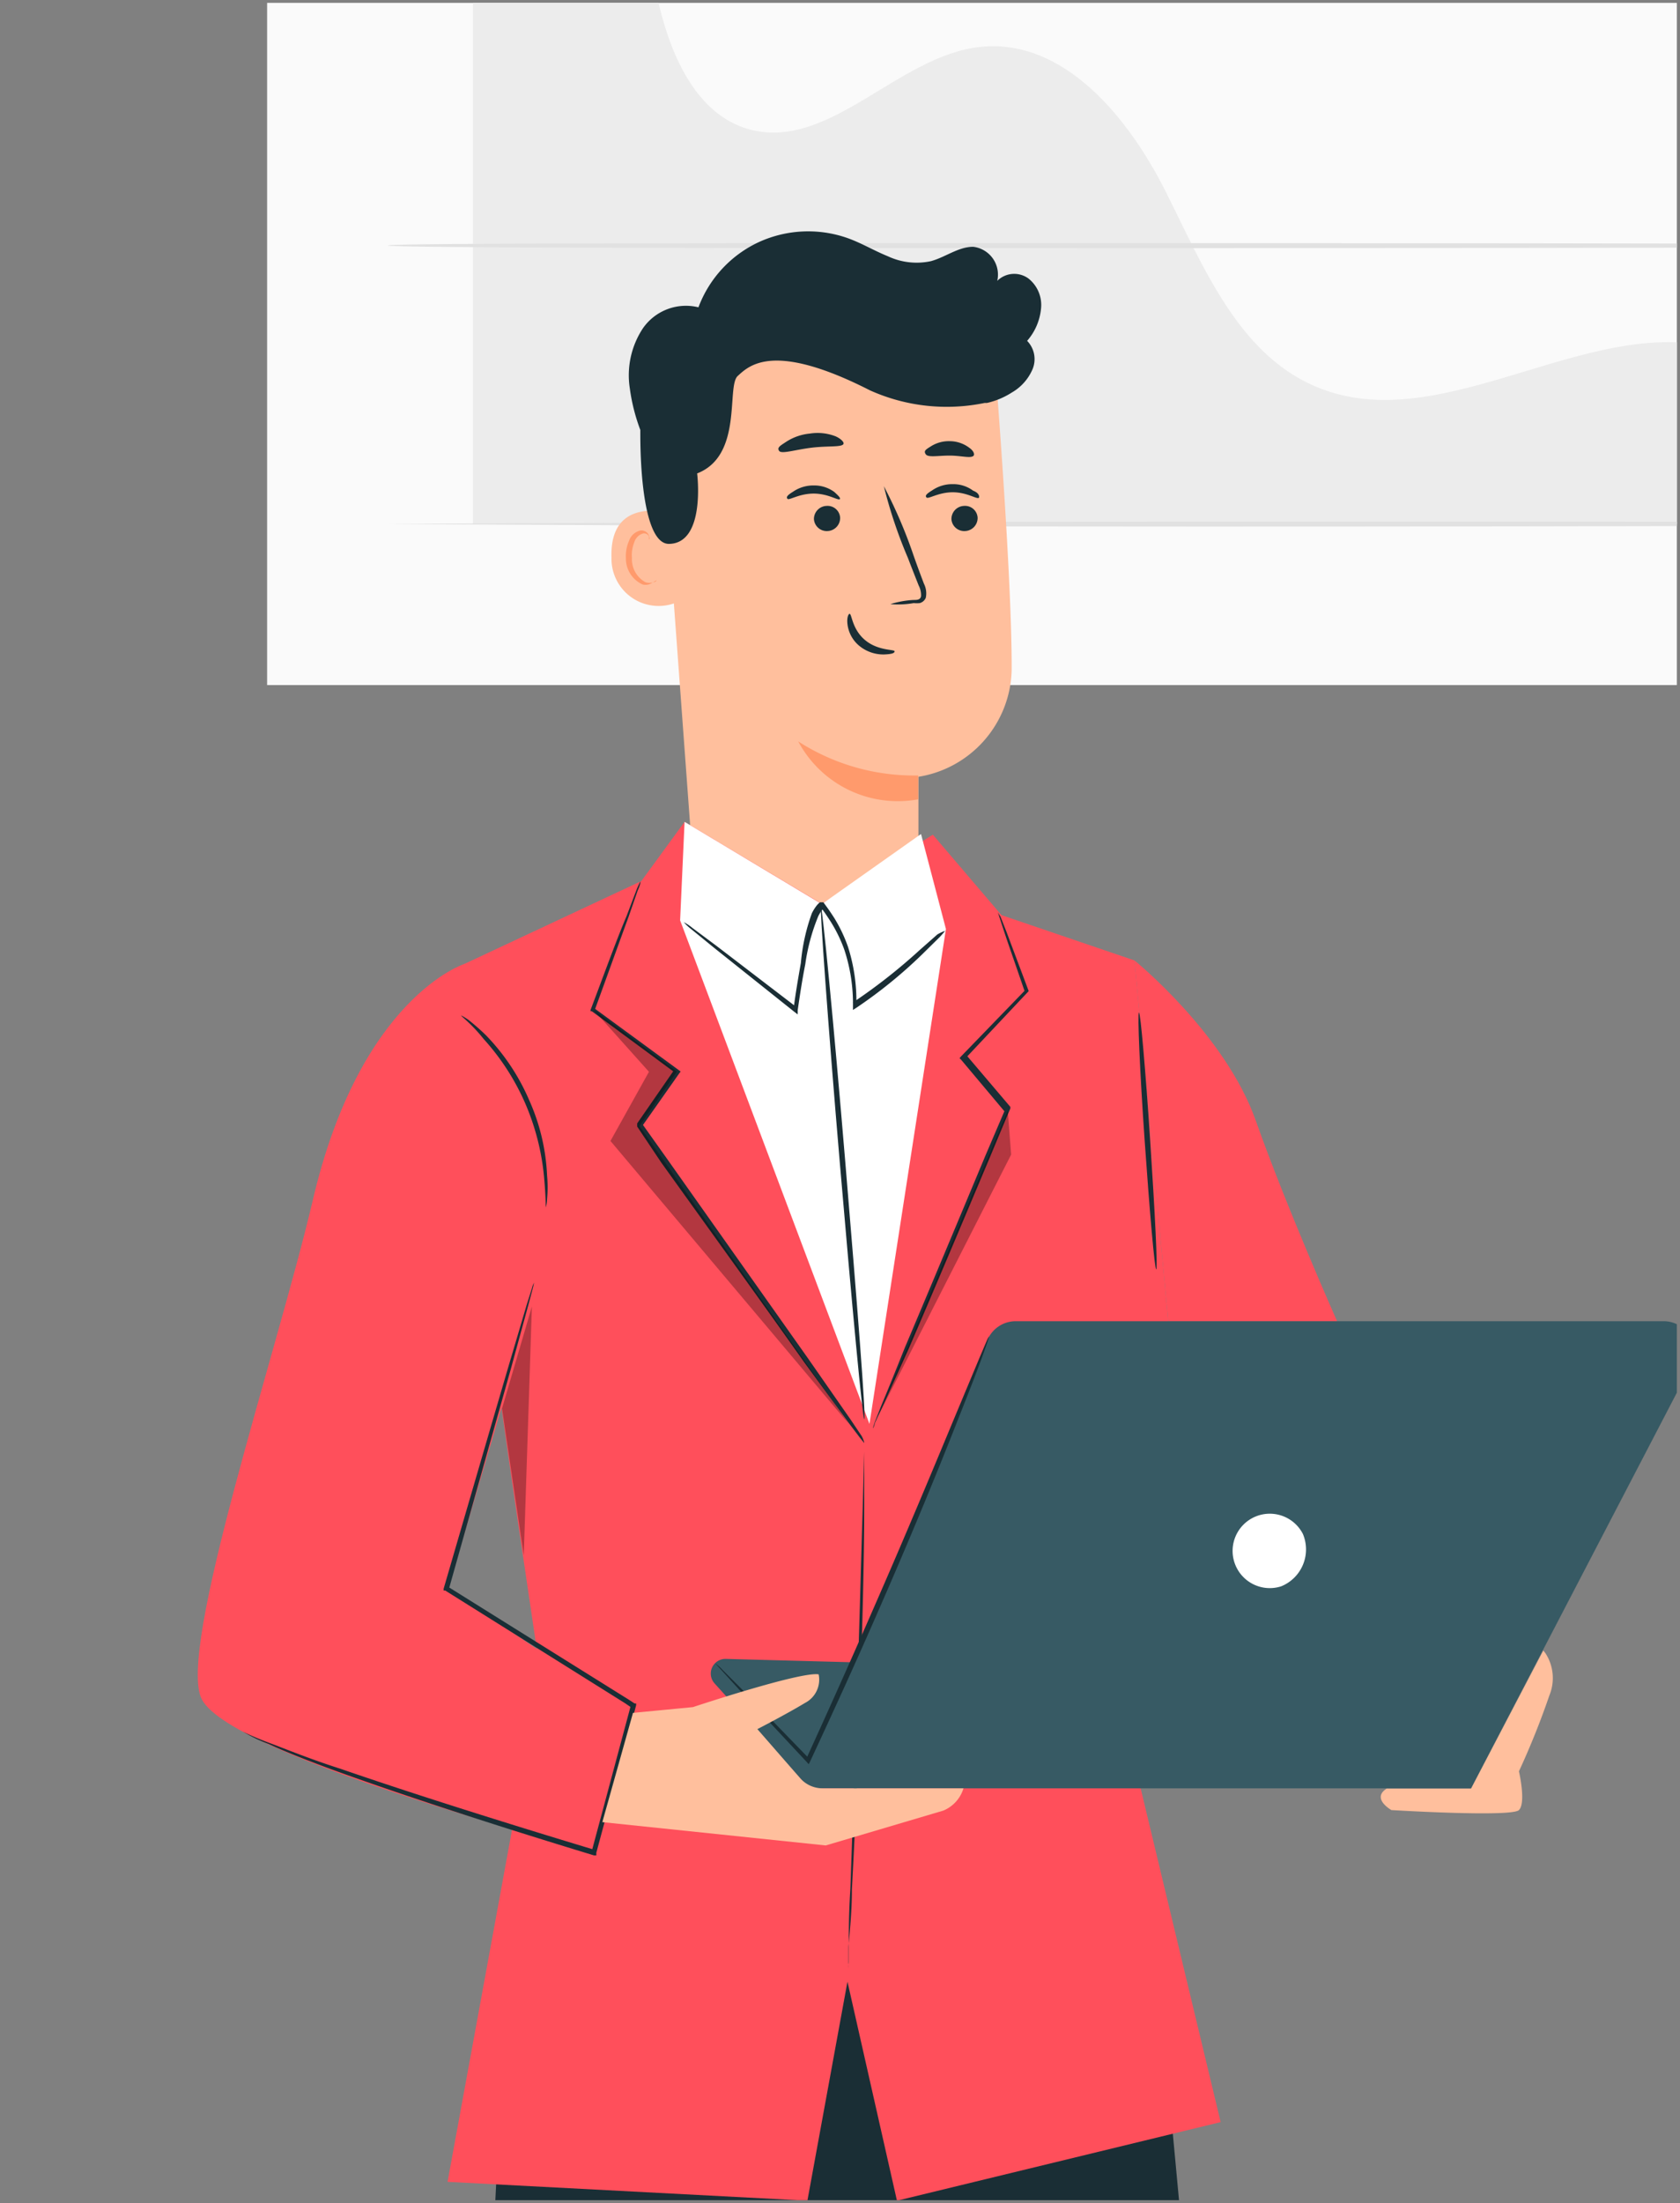 <svg id="Layer_1" data-name="Layer 1" xmlns="http://www.w3.org/2000/svg" xmlns:xlink="http://www.w3.org/1999/xlink" viewBox="0 0 64.15 84.1"><rect x="0" y="0" width="64.15" height="84.1" fill="#808080" stroke="none"/><defs><style>.cls-1{fill:none;}.cls-2{clip-path:url(#clip-path);}.cls-3{fill:#fafafa;}.cls-4{fill:#ececec;}.cls-5{fill:#e1e1e1;}.cls-6{fill:#1a2e35;}.cls-7{fill:#ffbf9d;}.cls-8{fill:#ff9a6c;}.cls-9{fill:#ff4f5b;}.cls-10{fill:#fff;}.cls-11{opacity:0.3;}.cls-12{fill:#375a64;}.cls-13{clip-path:url(#clip-path-2);}.cls-14{fill:#f5f5f5;}.cls-15{opacity:0.5;}.cls-16{opacity:0.4;}</style><clipPath id="clip-path"><rect class="cls-1" x="0.11" y="0.11" width="63.92" height="83.87"/></clipPath><clipPath id="clip-path-2"><rect class="cls-1" x="0.11" y="-112.78" width="63.92" height="83.87"/></clipPath></defs><g class="cls-2"><rect class="cls-3" x="10.2" y="-19.53" width="73.8" height="45.68"/><path class="cls-4" d="M66.18,13.49c-5.12-1.94-11,3.43-16,1.24-2.92-1.27-4.24-4.57-5.67-7.42s-3.9-5.85-7.07-5.52-5.77,4-8.86,3.14c-1.95-.56-2.92-2.71-3.4-4.68s-.83-4.14-2.31-5.51-4.58-1-4.81,1V20H75.75S68,14.17,66.18,13.49Z"/><path class="cls-5" d="M77.29,20c0,.05-14,.1-31.24.1S14.81,20,14.81,20s14-.09,31.24-.09S77.29,19.9,77.29,20Z"/><path class="cls-5" d="M77.29,9.37c0,.06-14,.1-31.24.1s-31.24,0-31.24-.1,14-.09,31.24-.09S77.29,9.32,77.29,9.37Z"/><path class="cls-6" d="M19,82.49c-.09,0-3,66.82-3,66.82H25l4.34-36.2,2.24-27.67,4.64,25.9,5.61,36.86,9-1.93L44.69,80.44,31.94,73.37Z"/><path class="cls-7" d="M26.62,35.13l8.45-.68c0-1,0-4.8,0-4.8a4.23,4.23,0,0,0,3.56-4.06C38.65,22.08,38,14,38,14h0a12.21,12.21,0,0,0-12.27,1.54l-.52.4Z"/><path class="cls-8" d="M35.06,29.6a8.18,8.18,0,0,1-4.58-1.3,4.31,4.31,0,0,0,4.58,2.21Z"/><path class="cls-7" d="M25.68,19.59c-.06,0-2.41-.71-2.33,1.69A1.8,1.8,0,0,0,25.82,23C25.82,23,25.68,19.59,25.68,19.59Z"/><path class="cls-8" d="M25.06,22.15l-.11.07a.45.45,0,0,1-.31,0,1,1,0,0,1-.51-.92,1.29,1.29,0,0,1,.09-.6.49.49,0,0,1,.31-.33.2.2,0,0,1,.25.11c0,.06,0,.11,0,.11s.05,0,0-.14a.25.25,0,0,0-.1-.14.3.3,0,0,0-.23-.06.6.6,0,0,0-.43.39,1.46,1.46,0,0,0-.12.67,1.08,1.08,0,0,0,.64,1,.44.44,0,0,0,.38-.08C25.06,22.21,25.07,22.16,25.06,22.15Z"/><path class="cls-6" d="M37.33,19.76a.5.5,0,0,1-.48.51.49.49,0,0,1-.52-.45.5.5,0,0,1,.49-.51A.48.48,0,0,1,37.33,19.76Z"/><path class="cls-6" d="M37.38,19c-.07.07-.45-.21-1-.21s-.93.27-1,.2,0-.14.21-.27a1.35,1.35,0,0,1,.79-.24,1.27,1.27,0,0,1,.78.25C37.35,18.8,37.41,18.92,37.38,19Z"/><path class="cls-6" d="M32.08,19.76a.5.5,0,0,1-.48.51.49.49,0,0,1-.52-.45.5.5,0,0,1,.49-.51A.48.48,0,0,1,32.08,19.76Z"/><path class="cls-6" d="M32.07,19.05c-.06.07-.44-.21-1-.21s-.94.27-1,.2,0-.14.21-.27a1.36,1.36,0,0,1,.8-.24,1.29,1.29,0,0,1,.78.25C32,18.91,32.1,19,32.07,19.05Z"/><path class="cls-6" d="M34,23.06a3.58,3.58,0,0,1,.88-.16c.13,0,.26,0,.29-.14a.8.8,0,0,0-.09-.41c-.13-.33-.27-.68-.41-1.05a17.88,17.88,0,0,1-.92-2.74,18.43,18.43,0,0,1,1.14,2.66c.13.37.26.72.39,1.06a.82.82,0,0,1,.07.54.35.35,0,0,1-.23.2,1.11,1.11,0,0,1-.23,0A3.47,3.47,0,0,1,34,23.06Z"/><path class="cls-6" d="M32.44,23.43c.09,0,.09.58.59,1s1.13.35,1.13.43-.14.11-.4.12a1.44,1.44,0,0,1-.95-.33,1.26,1.26,0,0,1-.45-.83C32.33,23.57,32.4,23.43,32.44,23.43Z"/><path class="cls-6" d="M32.21,16.94c-.05.14-.59.07-1.23.15s-1.14.25-1.23.12.05-.2.26-.34a2,2,0,0,1,.91-.32,1.89,1.89,0,0,1,1,.11C32.11,16.75,32.23,16.87,32.21,16.94Z"/><path class="cls-6" d="M37.18,17.39c-.1.12-.47,0-.92,0s-.82.08-.91-.05,0-.18.19-.3a1.28,1.28,0,0,1,.74-.2,1.24,1.24,0,0,1,.73.25C37.17,17.2,37.22,17.33,37.18,17.39Z"/><path class="cls-6" d="M39.75,11.79a1.29,1.29,0,0,0-.48-1.16.92.92,0,0,0-1.19.09,1.07,1.07,0,0,0-.92-1.3c-.57,0-1.06.4-1.62.55a2.59,2.59,0,0,1-1.64-.19c-.52-.21-1-.5-1.53-.69A4.53,4.53,0,0,0,29,9.23a4.47,4.47,0,0,0-2.33,2.5,2,2,0,0,0-2.12.8,3.25,3.25,0,0,0-.5,2.3,7.18,7.18,0,0,0,.4,1.58v.13c0,1.94.25,4.2,1.08,4.22,1.43,0,1.09-2.69,1.09-2.69,1.76-.68,1.11-3.32,1.55-3.72s1.36-1.33,5.05.55a7.15,7.15,0,0,0,4.38.48l.09,0h0l0,0a3,3,0,0,0,.95-.4,1.88,1.88,0,0,0,.78-.87,1,1,0,0,0-.2-1.1A2.18,2.18,0,0,0,39.75,11.79Z"/><path class="cls-7" d="M58.93,63l.08.1a1.74,1.74,0,0,1,.15,1.62A30.24,30.24,0,0,1,58,67.61s.28,1.2,0,1.48-4.87,0-4.87,0-.78-.44-.18-.82h3.22"/><path class="cls-9" d="M17.74,36.79s-4,1.26-5.81,9.08c-1.35,5.74-5.2,17.17-4.22,19,1.2,2.26,15.21,5.87,15.21,5.87l1.19-5.35-7-4.75,3.75-12.7S21.28,37.38,17.74,36.79Z"/><path class="cls-9" d="M18.85,51.38c0,.6,1.79,12.52,1.79,12.52L17.09,83.28,30.83,84l1.53-8.36L34.25,84l12.36-3L43.44,67.78l1.2-17L43.32,36.66l-5.08-1.73-2.62-3.07L31.38,34.5l-5.24-3.13-1.65,2.26-6.75,3.16C17.07,38,18.85,51.38,18.85,51.38Z"/><polygon class="cls-10" points="26.14 31.37 25.97 35.13 33.2 54.35 36.12 35.46 35.17 31.84 35.16 31.84 31.38 34.51 26.14 31.37"/><path class="cls-9" d="M43.32,36.66s3.46,2.8,4.63,6.11,3.11,7.67,3.11,7.67H44.61Z"/><path class="cls-6" d="M33,55.08l-.17-.21-.47-.62L30.71,52c-1.41-2-3.34-4.67-5.47-7.64L24.33,43l0-.06,0-.06,1.44-2.08,0,.14L22.6,38.6l-.05,0,0-.05c.56-1.48,1-2.7,1.37-3.57l.38-1a2.17,2.17,0,0,1,.16-.34s0,.12-.11.35L24,35c-.32.87-.76,2.1-1.3,3.58l0-.09,3.21,2.35.08.06-.06.08L24.51,43v-.12l.91,1.28,5.42,7.67,1.63,2.34.43.64C33,55,33,55.07,33,55.08Z"/><path class="cls-6" d="M32.41,75.12a.85.85,0,0,1,0-.21v-.6c0-.55,0-1.29.06-2.2.07-1.88.15-4.43.25-7.25s.16-5.36.22-7.25l.06-2.2,0-.59c0-.14,0-.21,0-.21s0,.07,0,.21l0,.59c0,.52,0,1.28,0,2.2,0,1.86-.07,4.43-.16,7.26s-.21,5.39-.31,7.25c0,.9-.09,1.64-.13,2.19l0,.6Z"/><path class="cls-6" d="M33.33,54.51l.07-.22.24-.61c.23-.55.54-1.31.91-2.24.81-1.91,1.89-4.49,3.09-7.36l.74-1.73,0,.1-1.68-2-.06-.06.06-.07,2.44-2.52,0,.08c-.32-.94-.59-1.7-.78-2.27l-.2-.61a1.45,1.45,0,0,1-.06-.22s0,.06.1.2l.24.61.84,2.24v0l0,0-2.4,2.55v-.13l1.7,2,0,0,0,.06c-.24.56-.48,1.14-.73,1.74C36.61,47,35.51,49.6,34.69,51.5l-1,2.21-.28.6C33.38,54.45,33.34,54.52,33.33,54.51Z"/><g class="cls-11"><polygon points="22.65 38.53 24.78 40.91 23.31 43.55 32.41 54.35 24.42 42.98 25.85 40.9 22.65 38.53"/></g><g class="cls-11"><polygon points="33.55 54.01 38.61 44.07 38.48 42.39 33.55 54.01"/></g><path class="cls-6" d="M9.27,66.09s.33.18,1,.43,1.56.62,2.75,1c2.37.82,5.75,1.9,9.69,3.09l-.12.07,1.51-5.63,0,.12-.22-.15L17,60.71l-.06,0,0-.07c1-3.43,1.85-6.35,2.46-8.43l.71-2.4.2-.63a1,1,0,0,1,.08-.22,1.93,1.93,0,0,1-.05.23l-.17.64-.66,2.41-2.38,8.45,0-.11L24,64.87l.23.15.06,0,0,.07c-.53,2-1.05,3.88-1.52,5.63l0,.1-.09,0c-3.95-1.2-7.32-2.31-9.68-3.16-1.19-.43-2.12-.8-2.74-1.09A5.56,5.56,0,0,1,9.27,66.09Z"/><path class="cls-6" d="M17.61,38.76s.11.05.28.17a8.29,8.29,0,0,1,.67.59A8.2,8.2,0,0,1,20.21,42a7.86,7.86,0,0,1,.68,2.87,4.82,4.82,0,0,1,0,.89,1.35,1.35,0,0,1-.05.33s0-.47-.07-1.21a9.21,9.21,0,0,0-.73-2.8,9,9,0,0,0-1.57-2.42C18,39.07,17.59,38.78,17.61,38.76Z"/><path class="cls-6" d="M44.15,48.45c-.06,0-.25-2.18-.44-4.89s-.28-4.9-.22-4.91.25,2.19.43,4.9S44.21,48.45,44.15,48.45Z"/><path class="cls-6" d="M36.09,35.53s-.07.09-.21.24l-.65.64a18.07,18.07,0,0,1-2.52,2.05l-.14.09v-.16a6.57,6.57,0,0,0-.33-2.14,5.54,5.54,0,0,0-.52-1.07c-.11-.17-.22-.34-.35-.51l0-.06,0,0h0l.13,0h0a.45.45,0,0,0-.09.1,1.53,1.53,0,0,0-.16.25,7.5,7.5,0,0,0-.5,1.84c-.12.61-.21,1.2-.29,1.76l0,.16-.13-.1-3.06-2.44-.87-.71a2.1,2.1,0,0,1-.29-.27,1.82,1.82,0,0,1,.33.22l.9.67,3.11,2.38-.15.06c.07-.56.17-1.15.28-1.77A7.49,7.49,0,0,1,31,34.86a1.75,1.75,0,0,1,.18-.29.8.8,0,0,1,.13-.13l0,0h0l.13,0h0l0,0,.05.07c.13.17.25.35.36.52a5.63,5.63,0,0,1,.53,1.11,6.78,6.78,0,0,1,.32,2.2l-.14-.07a21.5,21.5,0,0,0,2.55-2l.68-.6A1.47,1.47,0,0,1,36.09,35.53Z"/><path class="cls-6" d="M33,54.17c-.06,0-.47-4.37-.93-9.76s-.77-9.77-.72-9.78.48,4.37.93,9.76S33.08,54.17,33,54.17Z"/><g class="cls-11"><path d="M20.31,49.87S20,59.33,20,59.36s-.83-5.6-.83-5.6Z"/></g><path class="cls-12" d="M27.29,64.26l3.61,4H56.17l8.39-16.12a1.17,1.17,0,0,0-1-1.71H38.78a1.17,1.17,0,0,0-1.08.73L32.61,63.45l-4.89-.13A.56.56,0,0,0,27.29,64.26Z"/><path class="cls-6" d="M27.31,63.49a1.7,1.7,0,0,1,.28.25l.73.73,2.6,2.68-.14,0c.74-1.62,1.62-3.57,2.54-5.68,1.26-2.87,2.35-5.49,3.14-7.39l.94-2.25.26-.61c.06-.14.1-.21.11-.2l-.07.22-.22.62c-.2.54-.5,1.32-.88,2.27-.75,1.92-1.83,4.55-3.09,7.42-.92,2.11-1.82,4.06-2.57,5.67l-.06.12-.08-.09-2.55-2.73-.7-.77Z"/><path class="cls-10" d="M48.92,60.55a1.42,1.42,0,1,1,.83-2A1.52,1.52,0,0,1,48.92,60.55Z"/><path class="cls-7" d="M24.17,65.38l2.29-.22s4.12-1.37,4.8-1.25A1,1,0,0,1,30.74,65c-.73.44-1.82,1-1.82,1l1.64,1.88a1.14,1.14,0,0,0,.85.38h5.38a1.34,1.34,0,0,1-.77.85l-4.49,1.33L23,69.55Z"/></g><g class="cls-13"><rect class="cls-14" x="44.47" y="-52.47" width="20.93" height="67.75"/><rect class="cls-5" x="46.11" y="-0.98" width="16.79" height="14.6"/><path class="cls-3" d="M54.51,2.29a.59.59,0,1,1-.59-.59A.58.58,0,0,1,54.51,2.29Z"/><rect class="cls-5" x="44.47" y="15.29" width="2.42" height="13.59"/><rect class="cls-5" x="62.9" y="15.29" width="2.42" height="13.59"/><path class="cls-9" d="M33,17.67l.08-3.75-7-.18-.17,5.49.44,0c1.94.16,9.86.66,11.17.3S33,17.67,33,17.67Z"/><g class="cls-15"><path class="cls-10" d="M28.47,19.24a2.38,2.38,0,0,0-.86-1.52A2.31,2.31,0,0,0,26,17.17l-.05,2Z"/></g><g class="cls-16"><path class="cls-10" d="M35.94,18.51s2.08.66,1.81,1-8.29.13-11.83-.27l0-.15,9.36.32S35.53,18.52,35.94,18.51Z"/></g><path class="cls-6" d="M25.83,19.07H26l.35,0,1.27.09c1.08.07,2.57.14,4.22.19s3.14.05,4.22,0l1.28,0h.47s0,0-.12,0H36c-1.08,0-2.57,0-4.22-.07s-3.14-.11-4.22-.16l-1.27-.06H26A.36.36,0,0,0,25.83,19.07Z"/><path class="cls-6" d="M35.29,19.51a3.55,3.55,0,0,1,.26-.61,2.44,2.44,0,0,1,.45-.47.87.87,0,0,0-.52.43A.94.94,0,0,0,35.29,19.51Z"/><path class="cls-6" d="M33.25,18.4s.12-.1.23-.26.17-.3.15-.31-.12.1-.22.26S33.23,18.39,33.25,18.4Z"/><path class="cls-6" d="M32.69,18.09a.89.89,0,0,0,.25-.16c.12-.11.21-.21.2-.23s-.13.06-.26.16S32.67,18.07,32.69,18.09Z"/><path class="cls-6" d="M32.34,17.41s.17.05.37.06a.85.85,0,0,0,.37,0,.91.91,0,0,0-.37-.06A1.08,1.08,0,0,0,32.34,17.41Z"/><path class="cls-6" d="M32.23,16.94a.7.7,0,0,0,.41.13.68.68,0,0,0,.42,0s-.19,0-.41,0A2.13,2.13,0,0,0,32.23,16.94Z"/><path class="cls-6" d="M33.5,17.79a1.16,1.16,0,0,0,.45,0,2.57,2.57,0,0,0,.49-.09,1.24,1.24,0,0,0,.28-.11.28.28,0,0,0,.11-.13.19.19,0,0,0-.06-.19.83.83,0,0,0-1,.22.8.8,0,0,0-.16.3c0,.07,0,.12,0,.12a1,1,0,0,1,.21-.38.77.77,0,0,1,.39-.24.68.68,0,0,1,.54.05c.07,0,0,.14,0,.18a1,1,0,0,1-.26.1,2.51,2.51,0,0,1-.46.11Z"/><path class="cls-6" d="M33.62,17.82a.56.56,0,0,0,.06-.31.74.74,0,0,0-.12-.34.45.45,0,0,0-.37-.24.18.18,0,0,0-.14.21.52.52,0,0,0,.07.2,1.08,1.08,0,0,0,.21.28.64.64,0,0,0,.25.19s-.09-.08-.21-.23a1.58,1.58,0,0,1-.18-.27c-.06-.1-.1-.27,0-.29s.22.11.29.2a.78.78,0,0,1,.12.29A2.53,2.53,0,0,1,33.62,17.82Z"/><path class="cls-6" d="M26,17.15a3.31,3.31,0,0,1,.52,0,2.21,2.21,0,0,1,1.8,1.52,4,4,0,0,1,.12.5s0-.05,0-.14a2.9,2.9,0,0,0-.07-.38,2.12,2.12,0,0,0-1.85-1.56,1.66,1.66,0,0,0-.39,0Z"/><path class="cls-6" d="M26.83,14.24a10.58,10.58,0,0,0-.1,1.44c0,.8,0,1.45,0,1.45a10.58,10.58,0,0,0,.1-1.44C26.84,14.89,26.85,14.24,26.83,14.24Z"/><path class="cls-6" d="M29.38,18.58a4,4,0,0,0,1,.13,4.05,4.05,0,0,0,1-.06s-.46,0-1,0S29.38,18.55,29.38,18.58Z"/><path class="cls-6" d="M28,18.54s0,.1.08.21.06.2.09.2,0-.11,0-.24S28,18.52,28,18.54Z"/><path class="cls-6" d="M27.5,17.88s0,.09.09.17.15.12.16.11,0-.1-.09-.17S27.51,17.87,27.5,17.88Z"/><path class="cls-6" d="M26.76,17.57s.1,0,.2.06.18.1.19.08,0-.11-.16-.16S26.75,17.54,26.76,17.57Z"/><path class="cls-6" d="M26.24,17.41s0,.06.08.09.12,0,.12,0,0-.06-.08-.08S26.24,17.39,26.24,17.41Z"/><path class="cls-6" d="M17.73-35.74c.46.15,18.13,5.93,19.35,8.22S36,15.59,36,15.59L25.15,16.72l.67-40L6.47-23.79Z"/></g></svg>